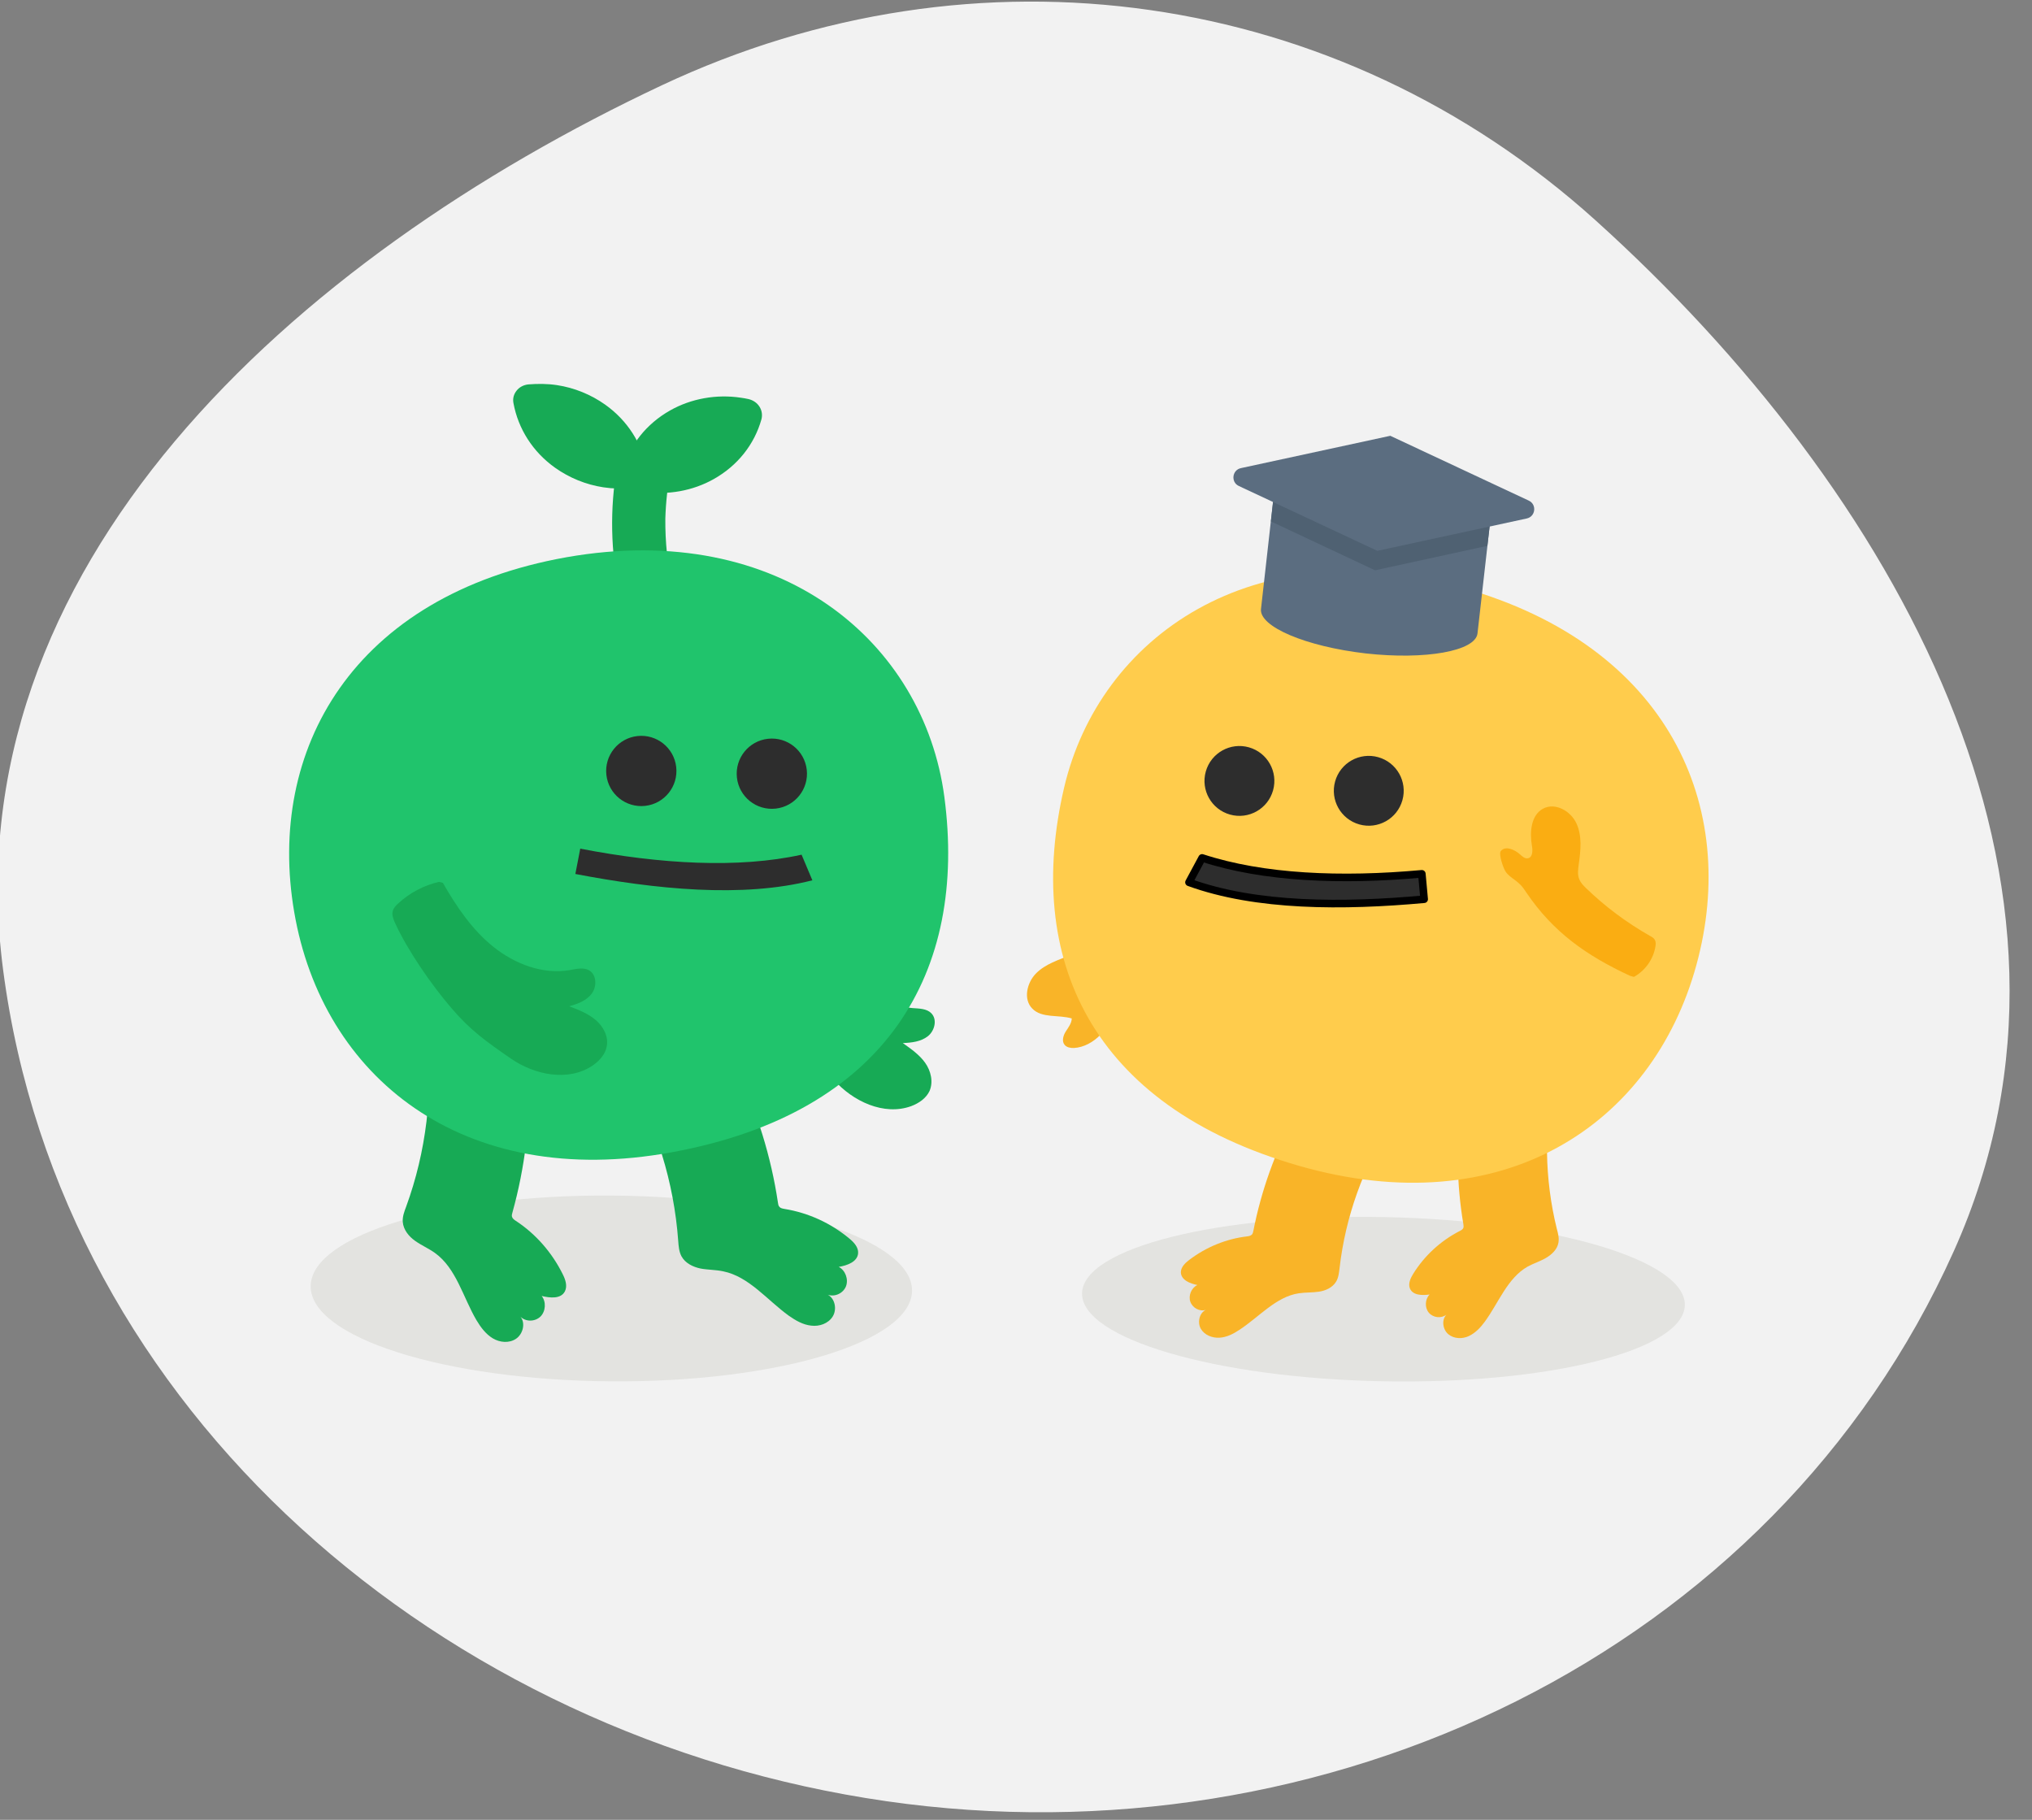 <svg width="268" height="240" viewBox="0 0 268 240" fill="none" xmlns="http://www.w3.org/2000/svg">
<rect x="0" y="0" width="268" height="240" fill="#808080" stroke="none"/>
<g clip-path="url(#clip0_1269_4976)">
<path fill-rule="evenodd" clip-rule="evenodd" d="M257.696 164.981C233.792 218.226 174.682 245.866 116.882 237.538C58.54 229.132 8.052 186.337 0.411 127.912C-6.541 74.75 38.773 34.073 87.288 11.248C128.779 -8.273 176.41 -1.64 210.468 29.085C249.845 64.609 279.404 116.628 257.696 164.981Z" fill="#F2F2F2"/>
<path d="M106.97 117.692C107.947 121.173 109.189 124.624 111.36 127.517C113.531 130.409 116.755 132.649 120.352 132.945C121.217 133.009 122.208 133.006 122.811 133.608C123.653 134.425 123.285 135.94 122.374 136.657C121.462 137.375 120.244 137.511 119.071 137.561C120.148 138.325 121.251 139.086 122.013 140.153C122.775 141.22 123.125 142.681 122.59 143.893C122.134 144.854 121.187 145.496 120.184 145.875C116.579 147.188 112.449 145.236 109.931 142.356C107.413 139.475 105.689 137.47 103.965 134.019C102.141 130.392 100.222 125.194 99.486 121.231C99.401 120.705 99.339 120.149 99.583 119.693C99.783 119.323 100.159 119.093 100.512 118.893C102.306 117.917 104.364 117.393 106.409 117.46" fill="#17AA55"/>
<path d="M80.541 182.17C102.443 182.334 120.239 176.982 120.289 170.216C120.34 163.451 102.626 157.833 80.724 157.669C58.822 157.505 41.026 162.857 40.976 169.623C40.926 176.389 58.64 182.006 80.541 182.17Z" fill="#E3E3E0"/>
<path d="M68.141 136.22C69.499 137.604 69.712 139.734 69.792 141.704C69.979 147.828 69.233 153.978 67.582 159.915C67.528 160.101 67.475 160.288 67.528 160.474C67.608 160.714 67.821 160.873 68.034 161.006C70.671 162.737 72.828 165.213 74.24 168.088C74.586 168.781 74.852 169.606 74.506 170.298C73.974 171.337 72.535 171.177 71.443 170.911C72.056 171.683 71.976 172.934 71.284 173.626C70.565 174.318 69.366 174.345 68.647 173.653C69.34 174.505 68.967 175.942 68.061 176.555C67.156 177.167 65.93 177.061 64.998 176.502C64.066 175.942 63.4 175.037 62.841 174.105C61.057 171.07 60.178 167.236 57.328 165.213C56.502 164.627 55.57 164.228 54.745 163.642C53.919 163.057 53.2 162.178 53.12 161.14C53.067 160.447 53.333 159.755 53.573 159.116C56.209 151.901 57.142 144.047 56.343 136.433C60.178 136.939 64.093 136.699 67.875 135.767" fill="#17AA55"/>
<path d="M93.469 136.752C95.253 137.445 96.345 139.335 97.197 141.092C99.86 146.603 101.698 152.54 102.604 158.611C102.63 158.797 102.657 159.01 102.79 159.143C102.95 159.356 103.216 159.383 103.482 159.436C106.599 159.942 109.581 161.3 112.032 163.35C112.617 163.829 113.23 164.494 113.177 165.266C113.097 166.411 111.739 166.891 110.62 167.077C111.499 167.529 111.925 168.701 111.579 169.633C111.206 170.565 110.114 171.07 109.182 170.751C110.141 171.257 110.407 172.695 109.821 173.626C109.235 174.558 108.063 174.958 106.998 174.824C105.933 174.718 104.947 174.159 104.042 173.52C101.192 171.47 98.795 168.355 95.386 167.663C94.401 167.45 93.362 167.476 92.377 167.29C91.391 167.077 90.379 166.598 89.873 165.666C89.554 165.053 89.5 164.335 89.447 163.616C88.888 155.948 86.571 148.414 82.709 141.784C86.411 140.666 89.9 138.856 92.963 136.459" fill="#17AA55"/>
<path d="M81.698 78.241C80.53 72.786 80.425 67.088 81.367 61.63C81.523 60.792 82.017 59.978 82.75 59.47C83.451 58.984 84.49 58.711 85.349 58.868C86.237 59.03 87.14 59.463 87.653 60.214C88.171 60.939 88.465 61.818 88.333 62.687C87.946 64.863 87.754 67.069 87.733 69.274C87.749 68.98 87.737 68.682 87.753 68.388C87.716 71.453 88.049 74.519 88.676 77.522C88.839 78.328 88.48 79.378 87.93 79.995C87.409 80.615 86.473 81.147 85.613 81.178C84.694 81.227 83.694 81.048 82.99 80.43C82.282 79.838 81.876 79.13 81.698 78.241Z" fill="#17AA55"/>
<path d="M79.726 63.239C80.868 63.412 82.062 63.431 83.221 63.311C83.539 63.279 83.79 63.128 83.997 62.89C84.176 62.648 84.248 62.363 84.204 62.087C83.629 58.93 81.827 56.152 79.157 54.212C77.434 52.981 75.42 52.164 73.302 51.843C72.16 51.669 70.966 51.65 69.808 51.77C69.489 51.803 69.238 51.953 69.031 52.191C68.852 52.433 68.78 52.718 68.824 52.994C69.399 56.151 71.201 58.929 73.871 60.869C75.594 62.1 77.636 62.922 79.726 63.239Z" fill="#17AA55"/>
<path d="M73.144 52.896C72.085 52.735 71.006 52.706 69.963 52.817C70.459 55.559 72.031 58.167 74.573 60.007C76.193 61.168 78.051 61.881 79.918 62.164C80.977 62.325 82.056 62.353 83.099 62.242C82.602 59.501 81.031 56.893 78.489 55.053C76.837 53.914 75.01 53.179 73.144 52.896ZM73.463 50.79C75.748 51.137 77.949 52.036 79.827 53.371C82.76 55.459 84.693 58.499 85.316 61.906C85.427 62.488 85.284 63.059 84.897 63.539C84.511 64.019 83.985 64.289 83.376 64.358C82.102 64.488 80.825 64.456 79.571 64.265C77.286 63.919 75.085 63.019 73.207 61.684C70.274 59.597 68.341 56.557 67.718 53.15C67.607 52.568 67.75 51.997 68.137 51.517C68.491 51.059 69.049 50.767 69.658 50.697C70.928 50.594 72.209 50.6 73.463 50.79Z" fill="#17AA55"/>
<path d="M84.973 63.793C87.954 64.245 91 63.711 93.56 62.241C96.427 60.63 98.47 58.058 99.332 55.011C99.403 54.726 99.364 54.424 99.201 54.184C99.037 53.944 98.783 53.743 98.476 53.697C98.178 53.598 97.871 53.551 97.565 53.505C94.584 53.052 91.538 53.587 88.978 55.056C86.111 56.668 84.068 59.239 83.206 62.286C83.135 62.572 83.174 62.874 83.337 63.114C83.501 63.354 83.755 63.554 84.062 63.601C84.364 63.674 84.667 63.746 84.973 63.793Z" fill="#17AA55"/>
<path d="M97.405 54.557C94.786 54.16 91.987 54.57 89.555 55.952C86.843 57.479 85.055 59.874 84.305 62.56C84.579 62.629 84.858 62.671 85.137 62.714C87.756 63.111 90.526 62.697 92.987 61.319C95.699 59.792 97.487 57.397 98.237 54.711C97.962 54.642 97.684 54.6 97.405 54.557ZM97.725 52.452C98.059 52.502 98.393 52.553 98.724 52.63C99.329 52.776 99.846 53.124 100.168 53.63C100.49 54.137 100.57 54.741 100.43 55.286C99.497 58.618 97.278 61.405 94.16 63.167C91.385 64.739 88.045 65.336 84.813 64.846C84.479 64.795 84.144 64.744 83.814 64.667C83.209 64.522 82.692 64.174 82.37 63.667C82.047 63.16 81.968 62.556 82.108 62.012C83.041 58.679 85.259 55.892 88.377 54.13C91.152 52.559 94.493 51.961 97.725 52.452Z" fill="#17AA55"/>
<path d="M124.551 105.093C127.591 128.06 117.051 146.754 88.635 151.954C60.958 157.045 42.505 141.982 38.801 120.267C35.135 98.896 46.531 78.5 74.726 73.486C103.033 68.512 121.859 84.766 124.551 105.093Z" fill="#20C46C"/>
<path d="M76.53 111.92L75.884 115.26C86.425 117.274 97.919 118.459 107.142 116.093L105.721 112.715C97.404 114.552 87.074 113.961 76.53 111.92Z" fill="#2D2D2D"/>
<path d="M102.311 106.638C104.854 106.355 106.687 104.064 106.404 101.522C106.12 98.979 103.829 97.147 101.285 97.43C98.742 97.713 96.909 100.004 97.192 102.547C97.475 105.09 99.767 106.922 102.311 106.638Z" fill="#2D2D2D"/>
<path d="M85.093 106.278C87.636 105.995 89.469 103.704 89.186 101.162C88.903 98.619 86.611 96.787 84.067 97.07C81.524 97.353 79.691 99.644 79.975 102.187C80.258 104.73 82.549 106.562 85.093 106.278Z" fill="#2D2D2D"/>
<path d="M58.407 116.429C60.202 119.551 62.258 122.617 65.082 124.875C67.906 127.132 71.574 128.545 75.15 127.933C76.018 127.782 76.956 127.544 77.7 127.97C78.703 128.555 78.742 130.104 78.042 131.039C77.342 131.975 76.183 132.398 75.066 132.71C76.295 133.163 77.557 133.665 78.563 134.517C79.569 135.37 80.278 136.684 80.022 137.998C79.843 139.036 79.055 139.901 78.185 140.507C74.997 142.683 70.529 141.788 67.365 139.595C64.199 137.403 62.049 135.901 59.552 132.964C56.904 129.884 53.744 125.333 52.076 121.662C51.861 121.177 51.667 120.636 51.799 120.139C51.917 119.751 52.202 119.424 52.52 119.148C54.025 117.748 55.898 116.762 57.884 116.3" fill="#17AA55"/>
<path d="M147.499 122.154C145.627 123.703 143.497 124.986 141.241 125.929C139.645 126.588 137.892 127.12 136.662 128.351C135.431 129.582 134.923 131.789 136.155 133.02C137.423 134.315 139.616 133.797 141.352 134.311C141.341 134.944 140.912 135.487 140.567 136.026C140.222 136.566 140.006 137.335 140.426 137.812C140.72 138.143 141.196 138.221 141.642 138.208C142.963 138.136 144.185 137.428 145.109 136.498C146.034 135.569 146.738 134.439 147.416 133.302C148.135 132.121 148.835 130.907 149.553 129.726C149.803 129.326 150.028 128.919 150.099 128.469C150.209 127.78 149.88 127.08 149.588 126.445C149.015 125.234 148.409 124.041 147.836 122.829" fill="#F9B428"/>
<path d="M182.249 182.161C204.202 182.595 222.093 178.1 222.211 172.121C222.329 166.143 204.629 160.944 182.676 160.511C160.723 160.077 142.831 164.572 142.713 170.55C142.595 176.529 160.296 181.727 182.249 182.161Z" fill="#E3E3E0"/>
<path d="M194.704 140.607C193.399 141.672 192.973 143.536 192.76 145.266C192.041 150.618 192.094 156.076 193 161.427C193.026 161.587 193.053 161.773 193 161.933C192.92 162.146 192.707 162.252 192.493 162.359C190.017 163.637 187.886 165.58 186.395 167.976C186.048 168.535 185.702 169.254 185.942 169.893C186.315 170.852 187.593 170.852 188.552 170.719C187.939 171.331 187.886 172.449 188.445 173.115C189.005 173.78 190.07 173.914 190.762 173.381C190.097 174.073 190.283 175.351 191.029 175.964C191.774 176.576 192.866 176.603 193.719 176.203C194.571 175.804 195.263 175.085 195.823 174.313C197.66 171.81 198.805 168.562 201.469 167.045C202.241 166.619 203.12 166.352 203.892 165.9C204.665 165.447 205.384 164.782 205.544 163.876C205.65 163.264 205.49 162.652 205.33 162.066C203.706 155.49 203.599 148.541 205.037 141.938C201.628 142.018 198.22 141.459 194.997 140.261" fill="#F9B428"/>
<path d="M174.2 143.456C172.602 144.015 171.563 145.612 170.737 147.13C168.181 151.895 166.343 157.034 165.304 162.332C165.278 162.492 165.224 162.678 165.118 162.811C164.958 162.971 164.718 163.024 164.505 163.051C161.736 163.37 159.072 164.462 156.835 166.166C156.302 166.565 155.743 167.124 155.743 167.79C155.77 168.801 156.942 169.281 157.927 169.467C157.155 169.813 156.702 170.851 156.995 171.677C157.288 172.502 158.247 173.008 159.046 172.742C158.167 173.141 157.9 174.419 158.38 175.244C158.859 176.07 159.871 176.469 160.83 176.416C161.789 176.363 162.668 175.91 163.467 175.378C166.077 173.674 168.287 171.011 171.297 170.559C172.176 170.426 173.081 170.479 173.96 170.346C174.839 170.213 175.744 169.813 176.224 169.014C176.543 168.482 176.597 167.843 176.676 167.231C177.449 160.495 179.792 153.945 183.441 148.274C180.219 147.156 177.209 145.426 174.626 143.189" fill="#F9B428"/>
<path d="M192.727 77.461C220.14 85.147 229.436 106.446 223.741 127.246C217.954 148.38 198.217 161.455 171.335 153.751C143.741 145.82 135.105 126.31 140.348 103.863C145.001 84.014 165.211 69.745 192.727 77.461Z" fill="#FFCC4C"/>
<path d="M158.546 113.141L156.814 116.36C165.697 119.598 177.188 119.557 187.832 118.588L187.526 115.239C176.882 116.208 166.6 115.786 158.546 113.141Z" fill="#2D2D2D" stroke="black" stroke-miterlimit="10" stroke-linecap="round" stroke-linejoin="round"/>
<path d="M162.224 107.425C164.674 108.112 167.217 106.684 167.904 104.234C168.59 101.785 167.161 99.242 164.711 98.555C162.261 97.868 159.718 99.297 159.031 101.746C158.344 104.196 159.774 106.738 162.224 107.425Z" fill="#2D2D2D"/>
<path d="M179.283 108.725C181.733 109.412 184.276 107.984 184.963 105.534C185.65 103.085 184.22 100.543 181.77 99.856C179.32 99.168 176.777 100.597 176.09 103.046C175.404 105.496 176.833 108.038 179.283 108.725Z" fill="#2D2D2D"/>
<path d="M181.81 72.492L167.921 65.998L166.313 80.313C166.047 82.644 172.228 85.261 180.105 86.171C187.989 87.054 194.601 85.867 194.867 83.536L196.479 69.305L181.81 72.492Z" fill="#5B6D80"/>
<path d="M181.81 72.492L167.928 65.972L167.616 68.76L181.352 75.211L196.17 71.984L196.479 69.305L181.81 72.492Z" fill="#4F6172"/>
<path d="M181.657 72.643L201.358 68.378C202.534 68.128 202.709 66.518 201.631 66.022L183.367 57.472L163.666 61.736C162.49 61.987 162.315 63.597 163.393 64.093L181.657 72.643Z" fill="#5B6D80"/>
<path d="M214.983 128.689C209.255 126.033 204.864 122.949 201.323 117.725C201.087 117.383 200.858 117.014 200.557 116.709C200.299 116.443 200.028 116.228 199.73 116.007C199.293 115.691 198.856 115.375 198.565 114.933C198.274 114.492 197.628 112.652 197.937 112.241C198.533 111.496 199.765 112.035 200.471 112.675C200.779 112.955 201.132 113.275 201.516 113.189C202.159 113.066 202.166 112.155 202.042 111.512C201.736 109.74 201.923 107.497 203.517 106.644C205.111 105.792 207.166 106.948 207.92 108.598C208.675 110.247 208.479 112.128 208.229 113.91C208.137 114.631 208.013 115.371 208.323 116.038C208.512 116.451 208.832 116.789 209.159 117.102C211.681 119.551 214.541 121.681 217.619 123.429C217.862 123.552 218.122 123.708 218.251 123.937C218.399 124.2 218.39 124.529 218.329 124.844C218.056 126.509 216.966 128.029 215.495 128.833" fill="#FAAD12"/>
</g>
<defs>
<clipPath id="clip0_1269_4976">
<rect width="268" height="240" fill="white"/>
</clipPath>
</defs>
</svg>

